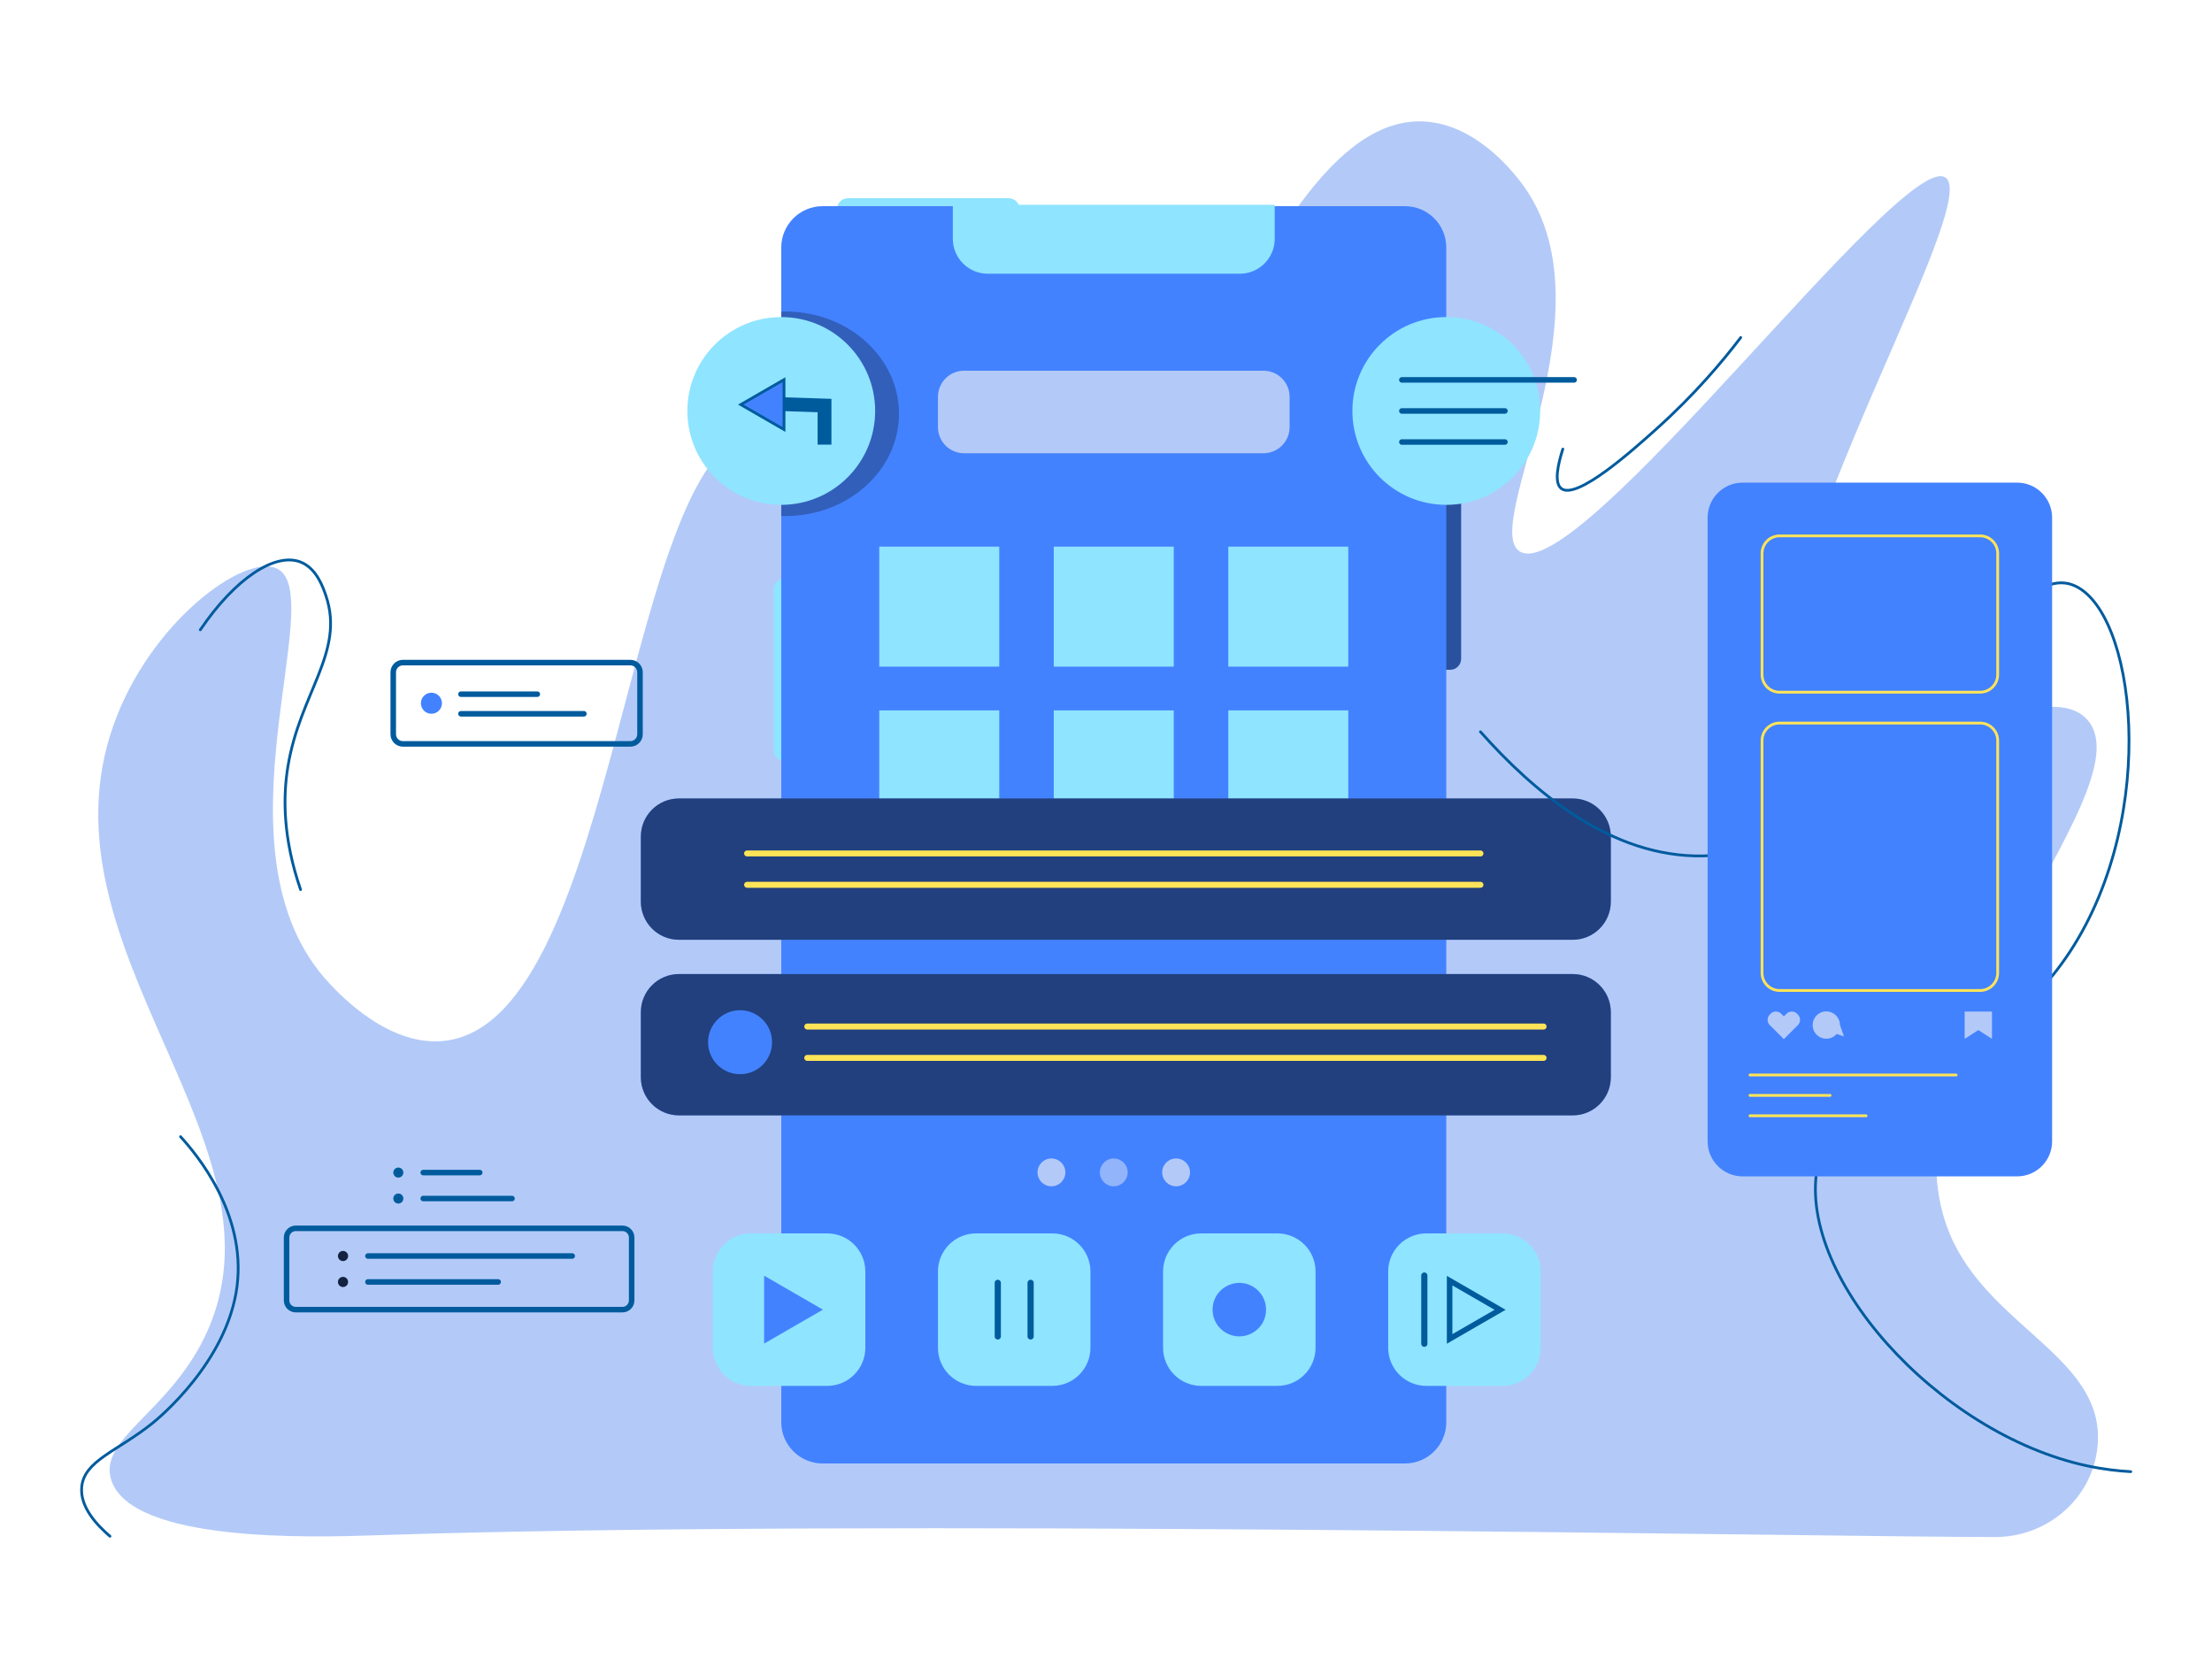 <svg width="800" height="600" viewBox="0 0 800 600" fill="none" xmlns="http://www.w3.org/2000/svg" data-reactroot="">
<path d="M721.573 555.895C655.711 555.825 315.221 549.203 135.485 555.268C112.932 556.03 47.453 557.978 40.221 535.233C35.519 520.447 60.551 511.215 73.981 483.607C107.747 414.192 12.176 343.709 41.045 262.245C54.246 224.995 88.234 200.211 100.024 205.564C119.886 214.584 74.537 308.148 119.173 355.692C123.202 359.984 141.067 379.013 161.3 376.373C224.487 368.129 225.885 159.643 274.662 155.777C304.839 153.385 316.299 233.364 354.263 234.978C414.327 237.53 450.104 40.272 515.173 43.947C533.628 44.99 546.792 61.764 549.641 65.394C585.112 110.593 535.121 190.348 549.641 199.437C570.618 212.567 687.935 54.201 703.54 64.169C719.008 74.05 616.565 237.892 652.221 269.446C675.002 289.607 737.546 240.993 754.859 260.254C778.076 286.084 674.215 383.092 706.604 449.446C721.862 480.705 760.857 491.843 758.689 522.212C758.574 523.823 758.349 525.395 758.031 526.925C754.477 543.977 738.992 555.914 721.573 555.895Z" fill="#B3CAF8"></path>
<path d="M288.341 275.266H283.72C281.531 275.266 279.756 273.492 279.756 271.302V213.167C279.756 210.977 281.531 209.203 283.72 209.203H288.341V275.266Z" fill="#8FE4FF"></path>
<path d="M519.841 176.171H524.462C526.651 176.171 528.426 177.946 528.426 180.135V238.271C528.426 240.46 526.651 242.235 524.462 242.235H519.841V176.171Z" fill="#4382FF"></path>
<path d="M519.841 176.171H524.462C526.651 176.171 528.426 177.946 528.426 180.135V238.271C528.426 240.46 526.651 242.235 524.462 242.235H519.841V176.171Z" fill="black" fill-opacity="0.38"></path>
<path d="M302.705 80.269V75.648C302.705 73.459 304.48 71.684 306.669 71.684H364.805C366.994 71.684 368.769 73.459 368.769 75.648V80.269H302.705Z" fill="#8FE4FF"></path>
<path d="M523.067 89.508V514.348C523.067 522.598 516.377 529.288 508.127 529.288H297.507C289.257 529.288 282.557 522.598 282.557 514.348V89.508C282.557 81.258 289.257 74.568 297.507 74.568H508.127C516.377 74.568 523.067 81.258 523.067 89.508Z" fill="#4382FF"></path>
<path d="M448.386 98.996H357.237C350.257 98.996 344.599 93.338 344.599 86.358V74.066H461.024V86.358C461.024 93.338 455.366 98.996 448.386 98.996Z" fill="#8FE4FF"></path>
<path d="M325.122 149.648C325.122 170.071 306.732 186.631 284.052 186.631C283.552 186.631 283.052 186.622 282.552 186.604V112.693C283.052 112.675 283.552 112.666 284.052 112.666C306.732 112.666 325.122 129.216 325.122 149.648Z" fill="black" fill-opacity="0.27"></path>
<path d="M282.555 182.585C301.309 182.585 316.512 167.382 316.512 148.628C316.512 129.874 301.309 114.671 282.555 114.671C263.802 114.671 248.599 129.874 248.599 148.628C248.599 167.382 263.802 182.585 282.555 182.585Z" fill="#8FE4FF"></path>
<path d="M523.066 182.585C541.82 182.585 557.023 167.382 557.023 148.628C557.023 129.874 541.82 114.671 523.066 114.671C504.312 114.671 489.109 129.874 489.109 148.628C489.109 167.382 504.312 182.585 523.066 182.585Z" fill="#8FE4FF"></path>
<path d="M456.949 163.924H348.672C343.455 163.924 339.226 159.695 339.226 154.477V143.522C339.226 138.304 343.455 134.075 348.672 134.075H456.949C462.166 134.075 466.396 138.304 466.396 143.522V154.477C466.396 159.695 462.166 163.924 456.949 163.924Z" fill="#B3CAF8"></path>
<path d="M507.003 137.394H569.301" stroke="#005B9D" stroke-width="2" stroke-miterlimit="10" stroke-linecap="round"></path>
<path d="M507.003 148.627H544.28" stroke="#005B9D" stroke-width="2" stroke-miterlimit="10" stroke-linecap="round"></path>
<path d="M507.003 159.862H544.28" stroke="#005B9D" stroke-width="2" stroke-miterlimit="10" stroke-linecap="round"></path>
<path d="M281.024 146.104L298.195 146.668V160.821" stroke="#005B9D" stroke-width="5" stroke-miterlimit="10"></path>
<path d="M275.733 150.837L267.918 146.325L275.733 141.813L283.549 137.301V146.325V155.349L275.733 150.837Z" fill="#4382FF" stroke="#005B9D"></path>
<path d="M299.173 501.224H271.599C263.984 501.224 257.812 495.051 257.812 487.436V459.862C257.812 452.247 263.984 446.075 271.599 446.075H299.173C306.788 446.075 312.96 452.247 312.96 459.862V487.436C312.96 495.051 306.788 501.224 299.173 501.224Z" fill="#8FE4FF"></path>
<path d="M380.587 501.224H353.013C345.398 501.224 339.226 495.051 339.226 487.436V459.862C339.226 452.247 345.398 446.075 353.013 446.075H380.587C388.202 446.075 394.375 452.247 394.375 459.862V487.436C394.375 495.051 388.202 501.224 380.587 501.224Z" fill="#8FE4FF"></path>
<path d="M462.002 501.224H434.428C426.813 501.224 420.641 495.051 420.641 487.436V459.862C420.641 452.247 426.813 446.075 434.428 446.075H462.002C469.617 446.075 475.79 452.247 475.79 459.862V487.436C475.79 495.051 469.617 501.224 462.002 501.224Z" fill="#8FE4FF"></path>
<path d="M361.396 256.925H317.992V300.33H361.396V256.925Z" fill="#8FE4FF"></path>
<path d="M424.513 256.925H381.108V300.33H424.513V256.925Z" fill="#8FE4FF"></path>
<path d="M487.629 256.925H444.225V300.33H487.629V256.925Z" fill="#8FE4FF"></path>
<path d="M361.396 197.692H317.992V241.096H361.396V197.692Z" fill="#8FE4FF"></path>
<path d="M424.513 197.692H381.108V241.096H424.513V197.692Z" fill="#8FE4FF"></path>
<path d="M487.629 197.692H444.225V241.096H487.629V197.692Z" fill="#8FE4FF"></path>
<path d="M543.415 501.224H515.846C508.23 501.224 502.056 495.05 502.056 487.434V459.865C502.056 452.249 508.23 446.075 515.846 446.075H543.415C551.031 446.075 557.205 452.249 557.205 459.865V487.434C557.205 495.05 551.031 501.224 543.415 501.224Z" fill="#8FE4FF"></path>
<path d="M568.787 403.392H245.559C237.943 403.392 231.769 397.218 231.769 389.602V366.067C231.769 358.451 237.943 352.277 245.559 352.277H568.787C576.403 352.277 582.577 358.451 582.577 366.067V389.602C582.577 397.218 576.403 403.392 568.787 403.392Z" fill="#4382FF"></path>
<path d="M568.787 403.392H245.559C237.943 403.392 231.769 397.218 231.769 389.602V366.067C231.769 358.451 237.943 352.277 245.559 352.277H568.787C576.403 352.277 582.577 358.451 582.577 366.067V389.602C582.577 397.218 576.403 403.392 568.787 403.392Z" fill="black" fill-opacity="0.51"></path>
<path d="M568.787 339.887H245.559C237.943 339.887 231.769 333.713 231.769 326.097V302.562C231.769 294.946 237.943 288.772 245.559 288.772H568.787C576.403 288.772 582.577 294.946 582.577 302.562V326.097C582.577 333.713 576.403 339.887 568.787 339.887Z" fill="#4382FF"></path>
<path d="M568.787 339.886H245.559C237.943 339.886 231.769 333.712 231.769 326.096V302.561C231.769 294.945 237.943 288.771 245.559 288.771H568.787C576.403 288.771 582.577 294.945 582.577 302.561V326.096C582.577 333.712 576.403 339.886 568.787 339.886Z" fill="black" fill-opacity="0.51"></path>
<path d="M380.265 429.042C383.044 429.042 385.297 426.788 385.297 424.009C385.297 421.23 383.044 418.977 380.265 418.977C377.486 418.977 375.232 421.23 375.232 424.009C375.232 426.788 377.486 429.042 380.265 429.042Z" fill="#B3CAF8"></path>
<path opacity="0.7" d="M402.807 429.042C405.586 429.042 407.839 426.788 407.839 424.009C407.839 421.23 405.586 418.977 402.807 418.977C400.028 418.977 397.774 421.23 397.774 424.009C397.774 426.788 400.028 429.042 402.807 429.042Z" fill="#B3CAF8"></path>
<path d="M425.349 429.042C428.128 429.042 430.381 426.788 430.381 424.009C430.381 421.23 428.128 418.977 425.349 418.977C422.57 418.977 420.316 421.23 420.316 424.009C420.316 426.788 422.57 429.042 425.349 429.042Z" fill="#B3CAF8"></path>
<path d="M270.198 308.661H535.425" stroke="#FFE458" stroke-width="2.16" stroke-miterlimit="10" stroke-linecap="round"></path>
<path d="M270.198 319.999H535.425" stroke="#FFE458" stroke-width="2.16" stroke-miterlimit="10" stroke-linecap="round"></path>
<path d="M291.958 371.263H558.256" stroke="#FFE458" stroke-width="2.164" stroke-miterlimit="10" stroke-linecap="round"></path>
<path d="M291.958 382.602H558.256" stroke="#FFE458" stroke-width="2.164" stroke-miterlimit="10" stroke-linecap="round"></path>
<path d="M267.657 388.5H267.657C261.268 388.5 256.089 383.321 256.089 376.932V376.932C256.089 370.543 261.268 365.364 267.657 365.364H267.657C274.045 365.364 279.225 370.543 279.225 376.932V376.932C279.225 383.321 274.045 388.5 267.657 388.5Z" fill="#4382FF"></path>
<path d="M297.618 473.649L286.986 479.787L276.354 485.926V473.649V461.373L286.986 467.511L297.618 473.649Z" fill="#4382FF"></path>
<path d="M453.052 465.272C459.501 468.995 459.501 478.303 453.052 482.026H453.052C446.604 485.749 438.543 481.095 438.543 473.649V473.649C438.543 466.203 446.604 461.549 453.052 465.272V465.272H453.052Z" fill="#4382FF"></path>
<path d="M360.864 463.962V483.336" stroke="#005B9D" stroke-width="2.241" stroke-miterlimit="10" stroke-linecap="round"></path>
<path d="M372.736 463.962V483.336" stroke="#005B9D" stroke-width="2.241" stroke-miterlimit="10" stroke-linecap="round"></path>
<path d="M525.521 464.458L524.771 464.025V464.891V473.703V482.515V483.381L525.521 482.948L533.153 478.542L532.903 478.109L533.153 478.542L540.785 474.136L541.535 473.703L540.785 473.27L533.153 468.864L533.153 468.864L525.521 464.458ZM543.535 473.703L533.653 479.408L523.771 485.113V473.703V462.293L533.653 467.998L533.653 467.998L543.535 473.703Z" fill="#13223E" stroke="#005B9D"></path>
<path d="M515.127 461.32V485.979" stroke="#005B9D" stroke-width="2.241" stroke-miterlimit="10" stroke-linecap="round"></path>
<path d="M535.424 264.655C554.176 285.785 582.457 310.349 616.232 309.553C685.298 307.925 721.16 201.023 749.509 211.51C772.286 219.935 781.297 294.185 748.743 344.021C717.041 392.552 664.758 389.098 657.594 420.616C648.542 460.444 700.578 518.534 754.871 530.148C760.931 531.445 766.301 532.009 770.619 532.245" stroke="#005B9D" stroke-miterlimit="10" stroke-linecap="round"></path>
<path d="M729.501 425.454H630.255C623.255 425.454 617.58 419.78 617.58 412.78V187.219C617.58 180.22 623.255 174.545 630.255 174.545H729.501C736.501 174.545 742.176 180.22 742.176 187.219V412.78C742.176 419.78 736.501 425.454 729.501 425.454Z" fill="#4382FF"></path>
<path d="M632.899 388.797H707.453" stroke="#FFE458" stroke-miterlimit="10" stroke-linecap="round"></path>
<path d="M632.899 396.164H661.878" stroke="#FFE458" stroke-miterlimit="10" stroke-linecap="round"></path>
<path d="M632.899 403.533H674.899" stroke="#FFE458" stroke-miterlimit="10" stroke-linecap="round"></path>
<path d="M716.151 358.217H643.605C640.103 358.217 637.264 355.378 637.264 351.876V267.851C637.264 264.349 640.103 261.51 643.605 261.51H716.151C719.653 261.51 722.492 264.349 722.492 267.851V351.876C722.492 355.378 719.653 358.217 716.151 358.217Z" stroke="#FFE458" stroke-miterlimit="10"></path>
<path d="M716.151 250.335H643.605C640.103 250.335 637.264 247.496 637.264 243.994V200.154C637.264 196.652 640.103 193.812 643.605 193.812H716.151C719.653 193.812 722.492 196.652 722.492 200.154V243.994C722.492 247.496 719.653 250.335 716.151 250.335Z" stroke="#FFE458" stroke-miterlimit="10"></path>
<path d="M720.424 375.714L715.486 372.54L710.548 375.714V365.838H720.424V375.714Z" fill="#B3CAF8"></path>
<path d="M654.581 371.688C654.521 371.548 654.491 371.388 654.491 371.219V370.729C654.491 371.058 654.521 371.378 654.581 371.688Z" fill="#D1D3D4"></path>
<path d="M650.226 366.924L649.93 366.628C648.877 365.575 647.17 365.575 646.117 366.628L645.149 367.596L644.181 366.628C643.128 365.575 641.421 365.575 640.368 366.628L640.072 366.924C639.019 367.977 639.019 369.684 640.072 370.737L641.04 371.705L645.149 375.814L650.226 370.737C651.279 369.684 651.279 367.977 650.226 366.924Z" fill="#B3CAF8"></path>
<path d="M665.448 370.728L666.881 374.836L664.258 373.938C663.358 374.998 662.008 375.668 660.508 375.668C658.108 375.668 656.118 373.968 655.668 371.708C655.658 371.698 655.658 371.698 655.658 371.688C655.598 371.378 655.568 371.058 655.568 370.728C655.568 367.998 657.778 365.788 660.508 365.788C663.238 365.788 665.448 367.998 665.448 370.728Z" fill="#B3CAF8"></path>
<path d="M227.962 269.042H145.727C143.79 269.042 142.221 267.472 142.221 265.536V243.138C142.221 241.202 143.79 239.632 145.727 239.632H227.962C229.898 239.632 231.468 241.202 231.468 243.138V265.536C231.468 267.472 229.898 269.042 227.962 269.042Z" stroke="#005B9D" stroke-width="2" stroke-miterlimit="10" stroke-linecap="round"></path>
<path d="M156.03 258.146C158.134 258.146 159.839 256.441 159.839 254.337C159.839 252.233 158.134 250.528 156.03 250.528C153.926 250.528 152.221 252.233 152.221 254.337C152.221 256.441 153.926 258.146 156.03 258.146Z" fill="#4382FF"></path>
<path d="M166.715 251.062H194.319" stroke="#005B9D" stroke-width="2" stroke-miterlimit="10" stroke-linecap="round"></path>
<path d="M166.715 258.147H211.17" stroke="#005B9D" stroke-width="2" stroke-miterlimit="10" stroke-linecap="round"></path>
<path d="M144.895 424.079C144.895 424.541 144.52 424.916 144.058 424.916C143.596 424.916 143.221 424.541 143.221 424.079C143.221 423.616 143.596 423.241 144.058 423.241C144.52 423.241 144.895 423.616 144.895 424.079Z" fill="#13223E" stroke="#005B9D" stroke-width="2"></path>
<path d="M144.895 433.462C144.895 433.925 144.52 434.3 144.058 434.3C143.596 434.3 143.221 433.925 143.221 433.462C143.221 433 143.596 432.625 144.058 432.625C144.52 432.625 144.895 433 144.895 433.462Z" fill="#13223E" stroke="#005B9D" stroke-width="2"></path>
<path d="M153.068 424.079H173.502" stroke="#005B9D" stroke-width="2" stroke-miterlimit="10" stroke-linecap="round"></path>
<path d="M153.068 433.462H185.169" stroke="#005B9D" stroke-width="2" stroke-miterlimit="10" stroke-linecap="round"></path>
<path d="M225.116 473.649H106.982C105.14 473.649 103.647 472.156 103.647 470.315V447.573C103.647 445.732 105.14 444.239 106.982 444.239H225.116C226.958 444.239 228.45 445.732 228.45 447.573V470.315C228.45 472.156 226.958 473.649 225.116 473.649Z" stroke="#005B9D" stroke-width="2" stroke-miterlimit="10" stroke-linecap="round"></path>
<path d="M124.058 456.09C125.073 456.09 125.895 455.267 125.895 454.252C125.895 453.238 125.073 452.415 124.058 452.415C123.043 452.415 122.221 453.238 122.221 454.252C122.221 455.267 123.043 456.09 124.058 456.09Z" fill="#13223E"></path>
<path d="M124.058 465.472C125.073 465.472 125.895 464.65 125.895 463.635C125.895 462.62 125.073 461.798 124.058 461.798C123.043 461.798 122.221 462.62 122.221 463.635C122.221 464.65 123.043 465.472 124.058 465.472Z" fill="#13223E"></path>
<path d="M133.068 454.252H206.951" stroke="#005B9D" stroke-width="2" stroke-miterlimit="10" stroke-linecap="round"></path>
<path d="M133.068 463.635H180.169" stroke="#005B9D" stroke-width="2" stroke-miterlimit="10" stroke-linecap="round"></path>
<path d="M565.215 162.415C563.454 167.937 561.957 174.677 564.705 176.713C570.335 180.886 590.471 162.837 598.917 155.266C612.97 142.67 623.024 130.658 629.556 122.075" stroke="#005B9D" stroke-miterlimit="10" stroke-linecap="round"></path>
<path d="M72.449 227.777C85.064 209.146 99.527 199.695 108.705 203.266C114.518 205.529 116.873 212.496 117.896 215.522C124.773 235.865 108.431 250.637 104.109 277.309C102.418 287.742 102.137 302.646 108.705 321.734" stroke="#005B9D" stroke-miterlimit="10" stroke-linecap="round"></path>
<path d="M65.3 411.096C70.895 417.238 89.115 438.772 85.726 465.224C82.226 492.546 57.217 513.052 55.088 514.756C42.41 524.897 30.48 528.225 29.556 537.734C28.852 544.971 34.941 551.478 39.769 555.607" stroke="#005B9D" stroke-miterlimit="10" stroke-linecap="round"></path>
</svg>
